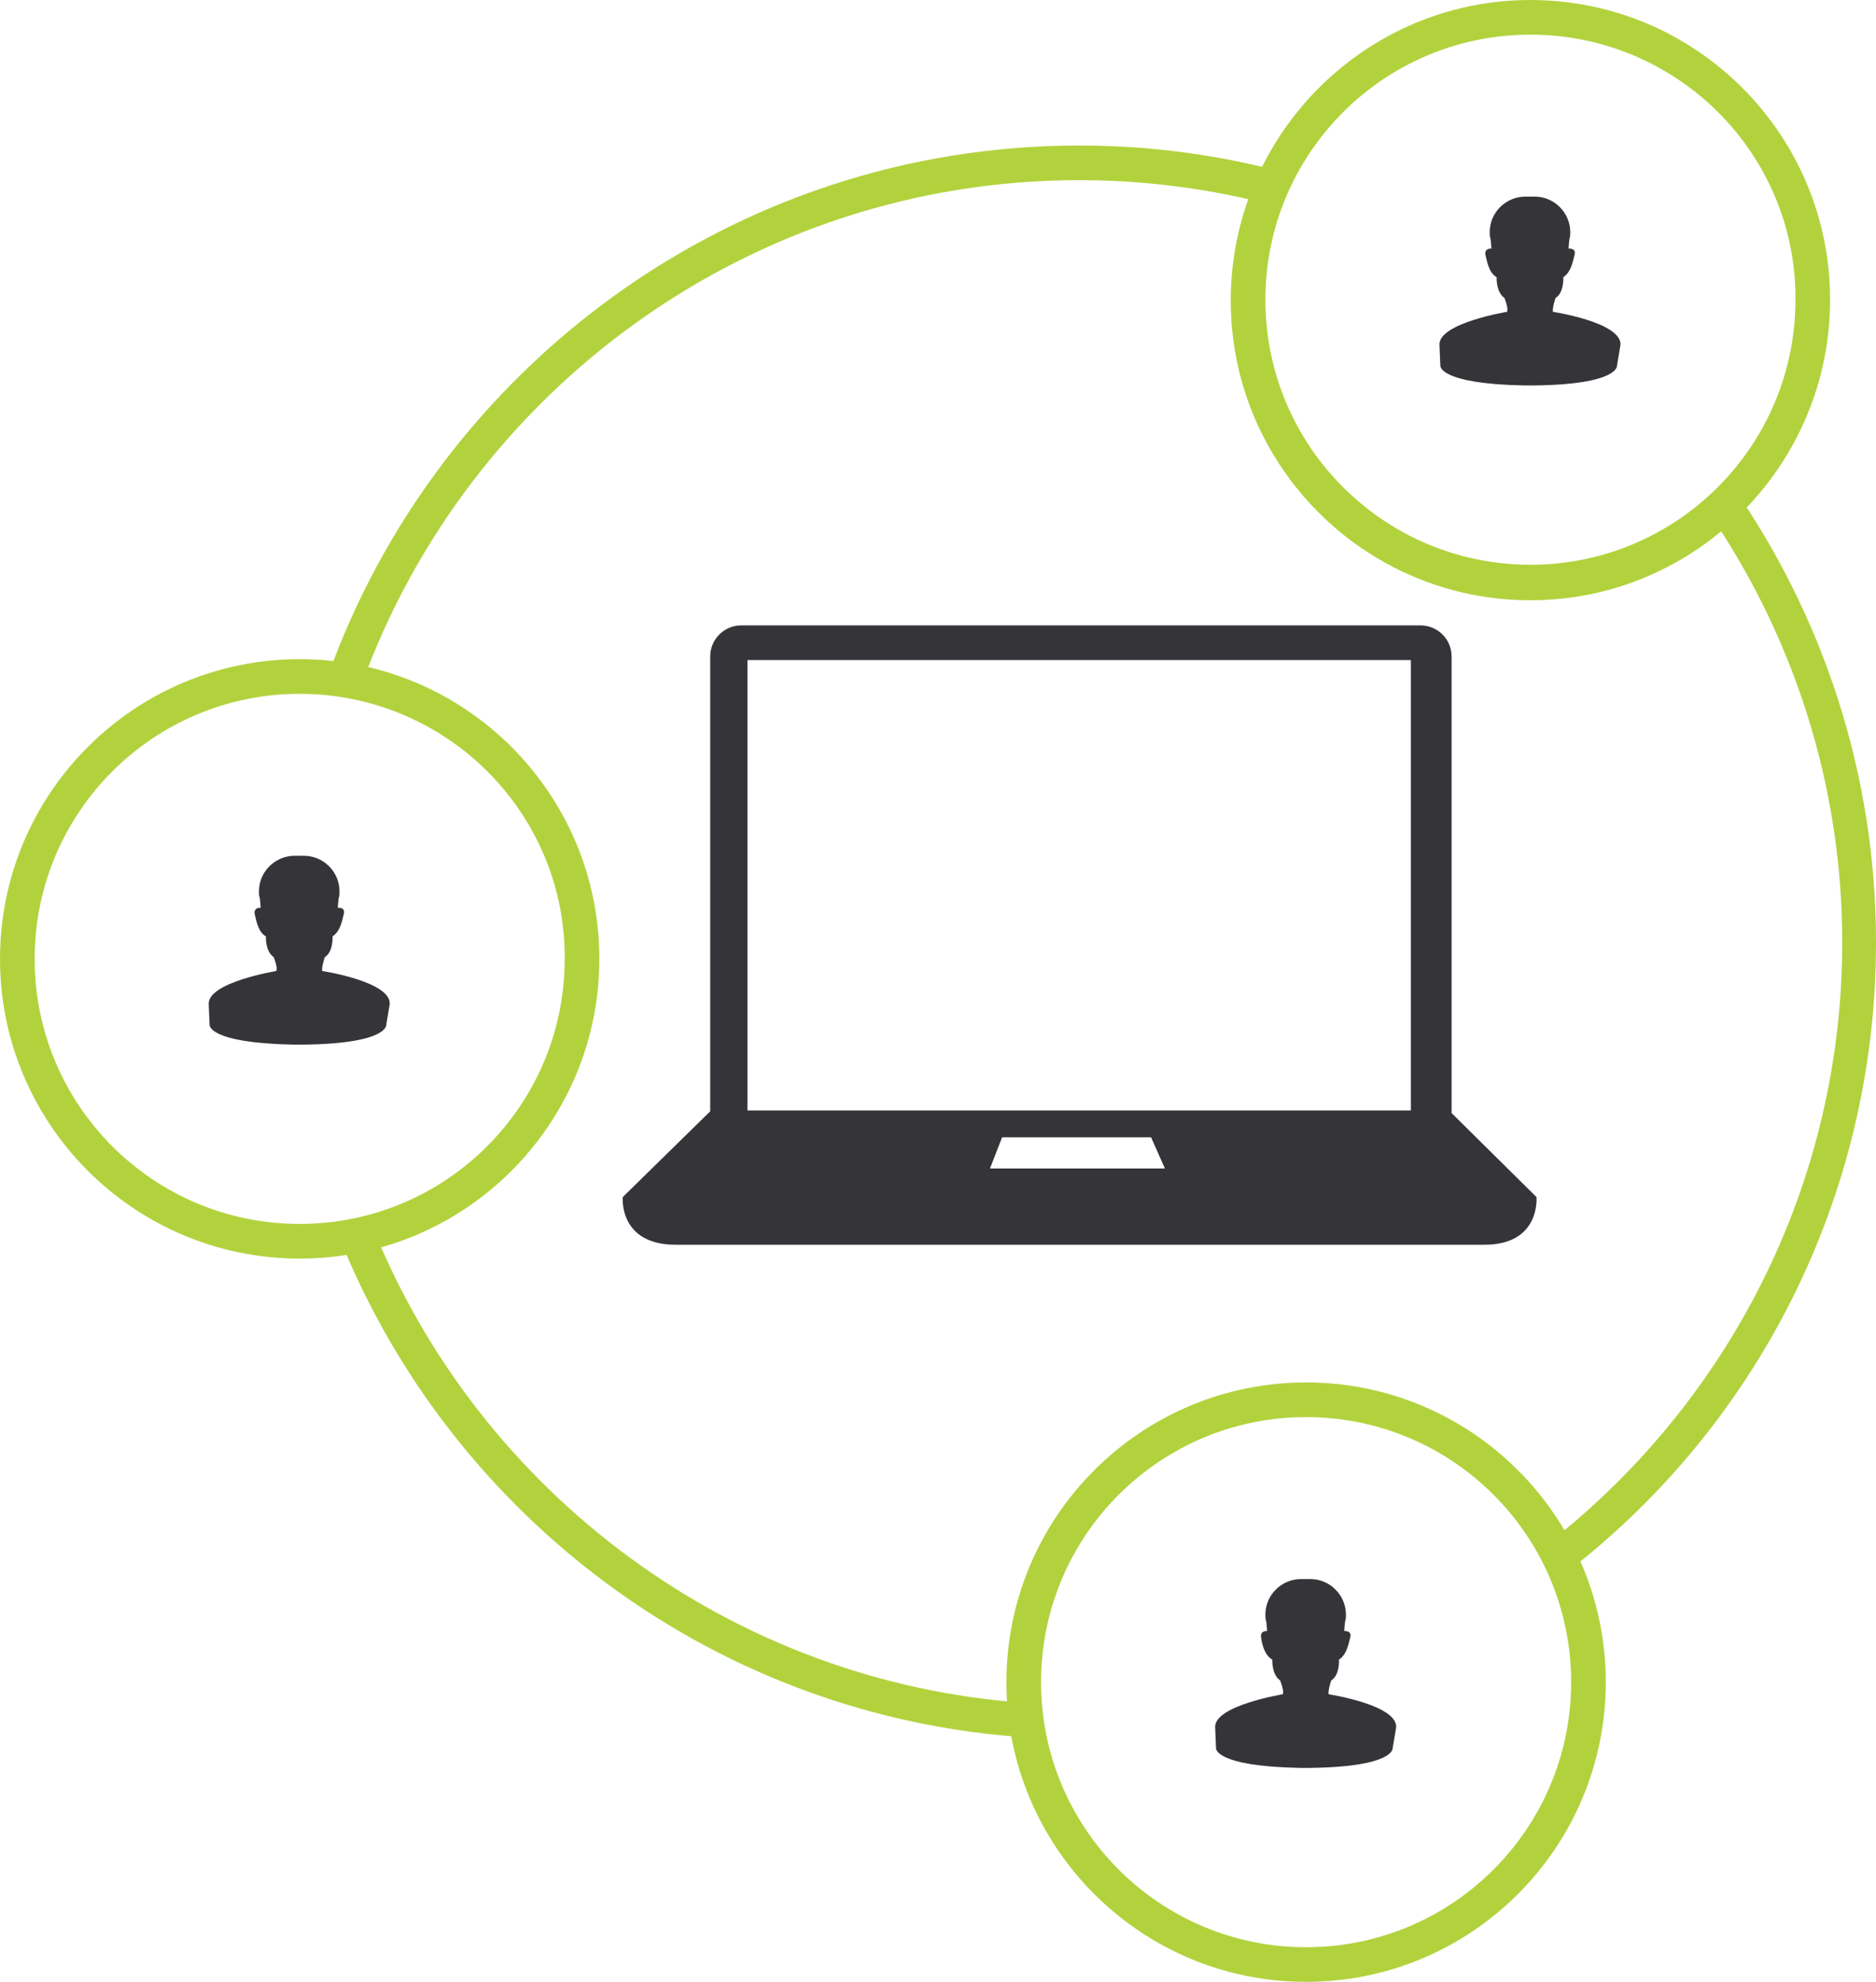 <?xml version="1.0" encoding="utf-8"?>
<!-- Generator: Adobe Illustrator 19.1.0, SVG Export Plug-In . SVG Version: 6.00 Build 0)  -->
<svg version="1.1" id="Layer_1" xmlns="http://www.w3.org/2000/svg" xmlns:xlink="http://www.w3.org/1999/xlink" x="0px" y="0px"
	 viewBox="0 0 216.6 228.8" style="enable-background:new 0 0 216.6 228.8;" xml:space="preserve">
<style type="text/css">
	.st0{fill:#353539;}
	.st1{fill:#B2D23D;}
</style>
<path class="st0" d="M187.1,39.8c0.1-2.6-7.8-3.8-7.8-3.8c-0.1-0.4,0.3-1.6,0.3-1.6c1-0.6,0.9-2.4,0.9-2.4c0.9-0.6,1.1-1.8,1.3-2.6
	c0.2-0.8-0.7-0.7-0.7-0.7c0-0.2,0.1-1.1,0.1-1.1l0,0c0.1-0.3,0.1-0.5,0.1-0.8v0c0-2.2-1.8-4.1-4.1-4.1h-1.1c-2.2,0-4.1,1.8-4.1,4.1
	v0c0,0.3,0,0.5,0.1,0.8l0,0c0,0,0.1,0.9,0.1,1.1c0,0-0.8-0.1-0.7,0.7c0.2,0.8,0.4,2.1,1.3,2.6c0,0-0.1,1.7,0.9,2.4
	c0,0,0.5,1.2,0.3,1.6c0,0-7.9,1.3-7.8,3.8l0.1,2.4c0,0-0.3,2.1,9.7,2.3v0c0.2,0,0.4,0,0.5,0c0.2,0,0.4,0,0.5,0v0
	c10-0.1,9.7-2.3,9.7-2.3L187.1,39.8z"/>
<path class="st0" d="M45,115.9c0.1-2.6-7.8-3.8-7.8-3.8c-0.1-0.4,0.3-1.6,0.3-1.6c1-0.6,0.9-2.4,0.9-2.4c0.9-0.6,1.1-1.8,1.3-2.6
	c0.2-0.8-0.7-0.7-0.7-0.7c0-0.2,0.1-1.1,0.1-1.1l0,0c0.1-0.3,0.1-0.5,0.1-0.8v0c0-2.2-1.8-4.1-4.1-4.1h-1.1c-2.2,0-4.1,1.8-4.1,4.1
	v0c0,0.3,0,0.5,0.1,0.8l0,0c0,0,0.1,0.9,0.1,1.1c0,0-0.8-0.1-0.7,0.7c0.2,0.8,0.4,2.1,1.3,2.6c0,0-0.1,1.7,0.9,2.4
	c0,0,0.5,1.2,0.3,1.6c0,0-7.9,1.3-7.8,3.8l0.1,2.4c0,0-0.3,2.1,9.7,2.3v0c0.2,0,0.4,0,0.5,0c0.2,0,0.4,0,0.5,0v0
	c10-0.1,9.7-2.3,9.7-2.3L45,115.9z"/>
<path class="st0" d="M161.2,199.4c0.1-2.6-7.8-3.8-7.8-3.8c-0.1-0.4,0.3-1.6,0.3-1.6c1-0.6,0.9-2.4,0.9-2.4c0.9-0.6,1.1-1.8,1.3-2.6
	c0.2-0.8-0.7-0.7-0.7-0.7c0-0.2,0.1-1.1,0.1-1.1l0,0c0.1-0.3,0.1-0.5,0.1-0.8v0c0-2.2-1.8-4.1-4.1-4.1h-1.1c-2.2,0-4.1,1.8-4.1,4.1
	v0c0,0.3,0,0.5,0.1,0.8l0,0c0,0,0.1,0.9,0.1,1.1c0,0-0.8-0.1-0.7,0.7s0.4,2.1,1.3,2.6c0,0-0.1,1.7,0.9,2.4c0,0,0.5,1.2,0.3,1.6
	c0,0-7.9,1.3-7.8,3.8l0.1,2.4c0,0-0.3,2.1,9.7,2.3v0c0.2,0,0.4,0,0.5,0c0.2,0,0.4,0,0.5,0v0c10-0.1,9.7-2.3,9.7-2.3L161.2,199.4z"/>
<path class="st0" d="M177.4,138.2l-9.8-9.7V75.8c0-2-1.6-3.6-3.6-3.6H85.6c-2,0-3.6,1.6-3.6,3.6v52.5l-10.1,9.9c0,0-0.5,5.5,6.1,5.5
	h35.5h22.4h35.5C177.9,143.7,177.4,138.2,177.4,138.2z M114.3,134.9l1.4-3.6h17.2l1.6,3.6H114.3z M162.9,128.2H86.3v-52h76.6V128.2z
	"/>
<g>
	<path class="st1" d="M43.2,142.1c-1.3,0.4-2.6,0.6-4,0.8c12.9,32.2,43.5,55.5,79.7,57.7c-0.3-1.3-0.4-2.7-0.5-4
		C84.4,194.2,55.6,172.4,43.2,142.1z"/>
	<path class="st1" d="M124.6,20.8c7.7,0,15.2,1,22.4,2.9c0.5-1.3,1-2.5,1.6-3.7c-7.7-2.1-15.7-3.2-24-3.2c-40,0-74.1,25.7-86.8,61.4
		c1.4,0.1,2.7,0.4,4,0.7C54.1,45.1,86.6,20.8,124.6,20.8z"/>
	<path class="st1" d="M216.6,108.8c0-19.6-6.2-37.8-16.6-52.7c-0.9,1-1.9,1.9-2.9,2.8c9.8,14.2,15.6,31.4,15.6,49.9
		c0,28-13.2,53-33.6,69.1c0.7,1.2,1.3,2.4,1.8,3.6C202.6,164.8,216.6,138.4,216.6,108.8z"/>
	<g>
		<path class="st1" d="M176.7,69.3c-19.1,0-34.6-15.5-34.6-34.6S157.6,0,176.7,0s34.6,15.5,34.6,34.6S195.8,69.3,176.7,69.3z
			 M176.7,4c-16.9,0-30.6,13.7-30.6,30.6c0,16.9,13.7,30.6,30.6,30.6s30.6-13.7,30.6-30.6C207.4,17.7,193.6,4,176.7,4z"/>
	</g>
	<g>
		<path class="st1" d="M34.6,145.3C15.5,145.3,0,129.8,0,110.7s15.5-34.6,34.6-34.6c19.1,0,34.6,15.5,34.6,34.6
			S53.7,145.3,34.6,145.3z M34.6,80.1C17.7,80.1,4,93.8,4,110.7c0,16.9,13.7,30.6,30.6,30.6s30.6-13.7,30.6-30.6
			C65.3,93.8,51.5,80.1,34.6,80.1z"/>
	</g>
	<g>
		<path class="st1" d="M150.8,228.8c-19.1,0-34.6-15.5-34.6-34.6s15.5-34.6,34.6-34.6c19.1,0,34.6,15.5,34.6,34.6
			S169.9,228.8,150.8,228.8z M150.8,163.6c-16.9,0-30.6,13.7-30.6,30.6s13.7,30.6,30.6,30.6s30.6-13.7,30.6-30.6
			S167.7,163.6,150.8,163.6z"/>
	</g>
</g>
</svg>
